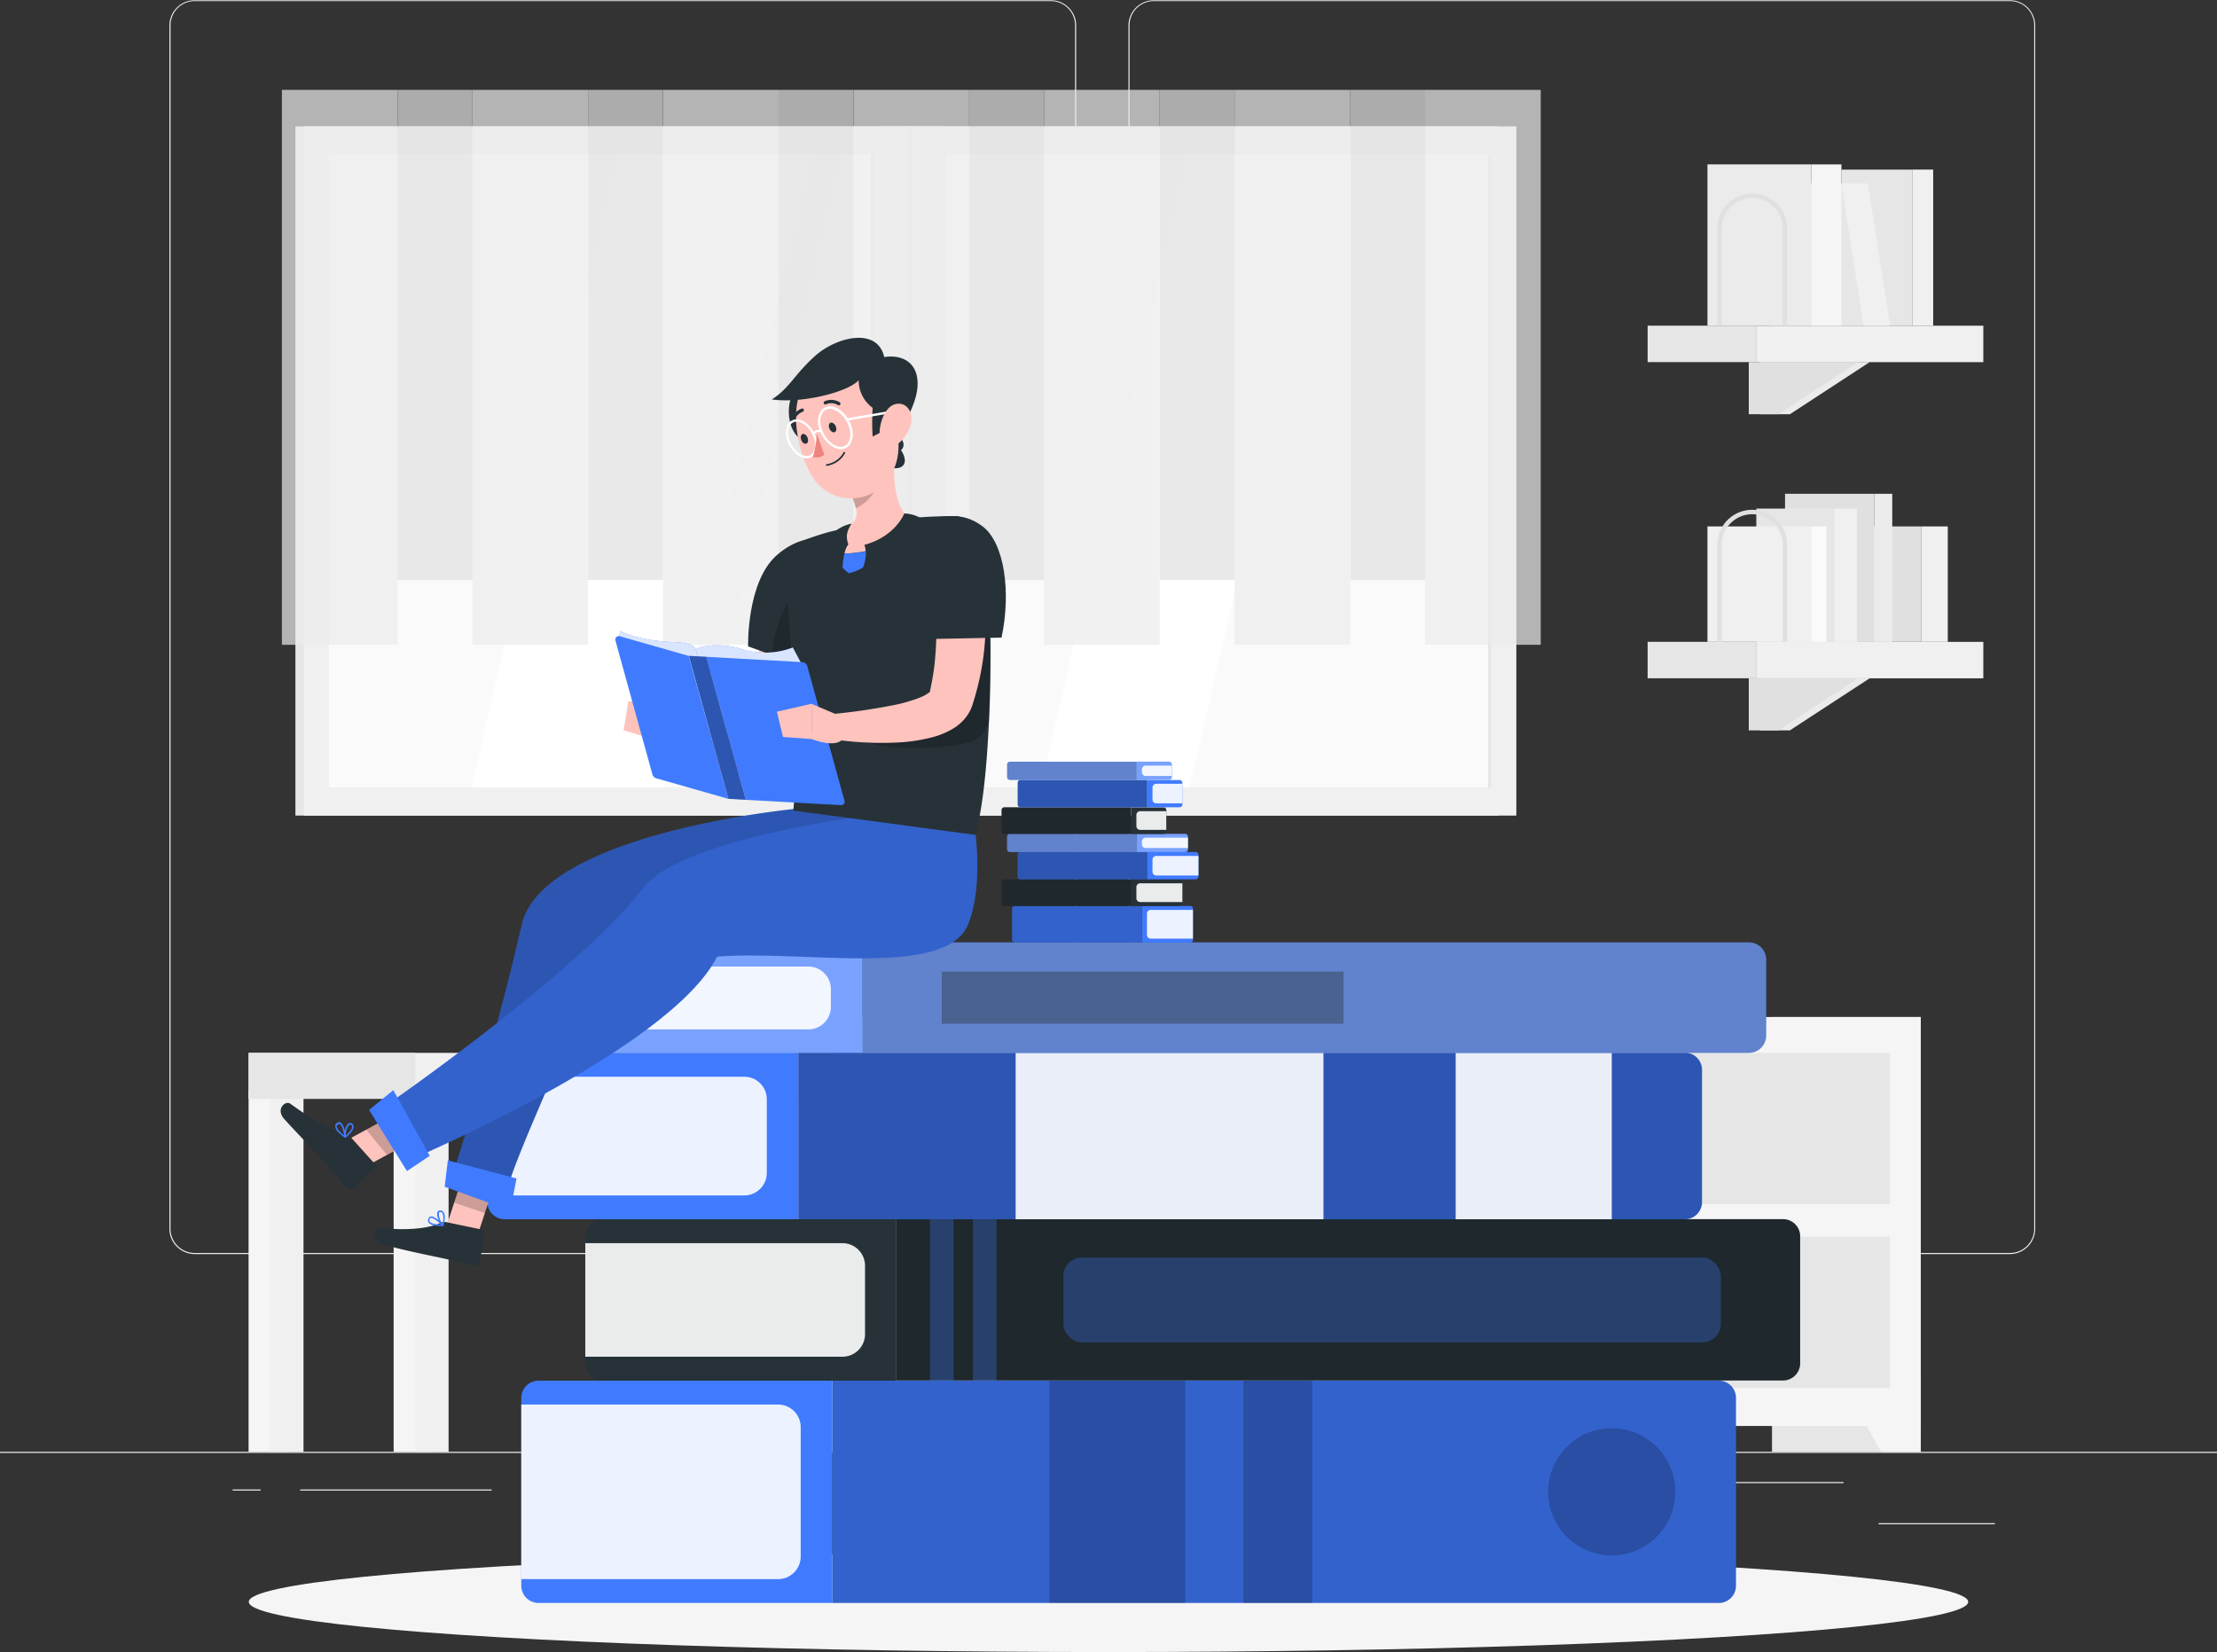 <svg xmlns="http://www.w3.org/2000/svg" viewBox="0 0 500 372.61"><rect x="0" y="0" width="500" height="372.61" fill="#333333" stroke="none"/><defs><style>.cls-1{fill:#ebebeb;}.cls-2{fill:#e6e6e6;}.cls-3{fill:#f0f0f0;}.cls-4{fill:#fafafa;}.cls-11,.cls-15,.cls-18,.cls-5{fill:#fff;}.cls-6{opacity:0.7;}.cls-7{fill:#e0e0e0;}.cls-8{fill:#f5f5f5;}.cls-13,.cls-9{fill:#407bff;}.cls-10{opacity:0.2;}.cls-11{opacity:0.9;}.cls-12,.cls-16{fill:#263238;}.cls-13,.cls-14,.cls-15{opacity:0.3;}.cls-16{opacity:0.4;}.cls-17{fill:#ffc3bd;}.cls-18{opacity:0.8;}.cls-19{fill:#ed847e;}</style></defs><g id="Background_Complete" data-name="Background Complete"><rect class="cls-1" y="327.45" width="500" height="0.25"/><rect class="cls-1" x="423.67" y="343.54" width="26.23" height="0.25"/><rect class="cls-1" x="322.53" y="340.28" width="34.23" height="0.25"/><rect class="cls-1" x="389.33" y="334.26" width="26.44" height="0.25"/><rect class="cls-1" x="67.7" y="335.94" width="43.19" height="0.25"/><rect class="cls-1" x="52.46" y="335.94" width="6.33" height="0.25"/><rect class="cls-1" x="131.47" y="340.16" width="56.2" height="0.25"/><path class="cls-1" d="M237,337.8H43.91a5.71,5.71,0,0,1-5.7-5.71V60.66A5.71,5.71,0,0,1,43.91,55H237a5.71,5.71,0,0,1,5.71,5.71V332.09A5.71,5.71,0,0,1,237,337.8ZM43.91,55.2a5.46,5.46,0,0,0-5.45,5.46V332.09a5.46,5.46,0,0,0,5.45,5.46H237a5.47,5.47,0,0,0,5.46-5.46V60.66A5.47,5.47,0,0,0,237,55.2Z" transform="translate(0 -54.95)"/><path class="cls-1" d="M453.31,337.8H260.21a5.72,5.72,0,0,1-5.71-5.71V60.66A5.72,5.72,0,0,1,260.21,55h193.1A5.71,5.71,0,0,1,459,60.66V332.09A5.71,5.71,0,0,1,453.31,337.8ZM260.21,55.2a5.47,5.47,0,0,0-5.46,5.46V332.09a5.47,5.47,0,0,0,5.46,5.46h193.1a5.47,5.47,0,0,0,5.46-5.46V60.66a5.47,5.47,0,0,0-5.46-5.46Z" transform="translate(0 -54.95)"/><rect class="cls-2" x="66.62" y="28.51" width="271.32" height="155.44"/><rect class="cls-3" x="68.51" y="28.51" width="273.47" height="155.44"/><rect class="cls-4" x="133.87" y="30.09" width="142.75" height="262.17" transform="translate(366.42 -99.02) rotate(90)"/><polygon class="cls-5" points="106.34 177.6 139.49 34.85 182.96 34.85 149.8 177.6 106.34 177.6"/><polygon class="cls-5" points="156.84 177.6 189.99 34.85 209.62 34.85 176.47 177.6 156.84 177.6"/><polygon class="cls-5" points="234.72 177.6 267.88 34.85 301.41 34.85 268.25 177.6 234.72 177.6"/><rect class="cls-2" x="264.6" y="160.82" width="142.75" height="0.72" transform="translate(497.15 -229.75) rotate(90)"/><rect class="cls-3" x="197.1" y="28.51" width="16.3" height="155.44"/><rect class="cls-2" x="125.36" y="160.82" width="142.75" height="0.72" transform="translate(357.92 -90.51) rotate(90)"/><rect class="cls-2" x="204.96" y="28.51" width="0.57" height="155.44"/><g class="cls-6"><rect class="cls-1" x="321.4" y="75.22" width="26.08" height="125.16" transform="translate(668.88 220.65) rotate(180)"/><rect class="cls-7" x="304.51" y="20.27" width="16.89" height="110.55"/><rect class="cls-1" x="278.43" y="75.22" width="26.08" height="125.16" transform="translate(582.94 220.65) rotate(180)"/><rect class="cls-7" x="261.54" y="20.27" width="16.89" height="110.55"/><rect class="cls-1" x="235.46" y="75.22" width="26.08" height="125.16" transform="translate(497 220.65) rotate(180)"/><rect class="cls-7" x="218.57" y="20.27" width="16.89" height="110.55"/><rect class="cls-1" x="192.49" y="75.22" width="26.08" height="125.16" transform="translate(411.06 220.65) rotate(180)"/><rect class="cls-7" x="175.6" y="20.27" width="16.89" height="110.55"/><rect class="cls-1" x="149.52" y="75.22" width="26.08" height="125.16" transform="translate(325.12 220.65) rotate(180)"/><rect class="cls-7" x="132.63" y="20.27" width="16.89" height="110.55"/><rect class="cls-1" x="106.55" y="75.22" width="26.08" height="125.16" transform="translate(239.18 220.65) rotate(180)"/><rect class="cls-1" x="63.58" y="75.22" width="26.08" height="125.16" transform="translate(153.24 220.65) rotate(180)"/><rect class="cls-7" x="89.66" y="20.27" width="16.89" height="110.55"/></g><rect class="cls-2" x="399.64" y="229.38" width="33.55" height="98.07"/><polygon class="cls-8" points="424.22 327.45 433.18 327.45 433.18 310.53 414.83 310.53 424.22 327.45"/><rect class="cls-2" x="194.46" y="229.38" width="33.55" height="98.07"/><rect class="cls-8" x="220.19" y="229.38" width="212.99" height="92.24"/><polygon class="cls-8" points="229.14 327.45 220.19 327.45 220.19 310.53 238.54 310.53 229.14 327.45"/><rect class="cls-2" x="227.14" y="237.47" width="199.1" height="34.14"/><rect class="cls-2" x="227.14" y="278.92" width="199.1" height="34.14"/><rect class="cls-3" x="396.04" y="128.41" width="51.27" height="8.22" transform="translate(843.34 210.09) rotate(180)"/><rect class="cls-2" x="371.59" y="73.45" width="24.45" height="8.22"/><polygon class="cls-1" points="396.98 81.67 421.67 81.67 403.67 93.43 396.98 93.43 396.98 81.67"/><polygon class="cls-7" points="394.4 81.67 419.09 81.67 401.09 93.43 394.4 93.43 394.4 81.67"/><rect class="cls-2" x="415.3" y="93.2" width="16.05" height="35.2" transform="translate(846.65 166.66) rotate(180)"/><rect class="cls-3" x="431.35" y="38.25" width="4.64" height="35.2"/><polygon class="cls-2" points="394.62 41.35 415.3 41.35 420.29 73.45 399.6 73.45 394.62 41.35"/><polygon class="cls-3" points="421.28 41.35 415.3 41.35 420.29 73.45 426.27 73.45 421.28 41.35"/><rect class="cls-1" x="385.08" y="92.03" width="23.44" height="36.38" transform="translate(793.6 165.48) rotate(180)"/><rect class="cls-8" x="408.52" y="37.08" width="6.78" height="36.38"/><path class="cls-7" d="M403.08,128.41h-1v-21.9a6.89,6.89,0,1,0-13.78,0v21.9h-1v-21.9a7.89,7.89,0,1,1,15.78,0Z" transform="translate(0 -54.95)"/><rect class="cls-3" x="396.04" y="199.71" width="51.27" height="8.22" transform="translate(843.34 352.7) rotate(180)"/><rect class="cls-2" x="371.59" y="144.76" width="24.45" height="8.22"/><polygon class="cls-1" points="396.98 152.98 421.67 152.98 403.67 164.73 396.98 164.73 396.98 152.98"/><polygon class="cls-7" points="394.4 152.98 419.09 152.98 401.09 164.73 394.4 164.73 394.4 152.98"/><rect class="cls-7" x="409.83" y="173.68" width="23.44" height="26.03" transform="translate(843.1 318.44) rotate(180)"/><rect class="cls-3" x="433.27" y="118.73" width="6.01" height="26.03"/><rect class="cls-7" x="402.58" y="166.32" width="20.09" height="33.39" transform="translate(825.25 311.08) rotate(180)"/><rect class="cls-1" x="422.67" y="111.37" width="4.09" height="33.39"/><rect class="cls-2" x="396.1" y="169.67" width="17.61" height="30.05" transform="translate(809.81 314.43) rotate(180)"/><rect class="cls-3" x="413.71" y="114.71" width="5.09" height="30.05"/><rect class="cls-3" x="385.08" y="173.68" width="23.44" height="26.03" transform="translate(793.6 318.44) rotate(180)"/><rect class="cls-4" x="408.52" y="118.73" width="3.39" height="26.03"/><path class="cls-7" d="M403.08,199.71h-1V177.82a6.89,6.89,0,0,0-13.78,0v21.89h-1V177.82a7.89,7.89,0,0,1,15.78,0Z" transform="translate(0 -54.95)"/><rect class="cls-8" x="143.07" y="245.77" width="8.63" height="81.68"/><rect class="cls-3" x="147.95" y="245.77" width="7.51" height="81.68"/><rect class="cls-8" x="56.06" y="245.77" width="8.63" height="81.68"/><rect class="cls-3" x="60.94" y="245.77" width="7.51" height="81.68"/><rect class="cls-8" x="175.79" y="245.77" width="8.63" height="81.68"/><rect class="cls-3" x="180.66" y="245.77" width="7.51" height="81.68"/><rect class="cls-8" x="88.78" y="245.77" width="8.63" height="81.68"/><rect class="cls-3" x="56.06" y="292.42" width="132.11" height="10.36" transform="translate(244.24 540.25) rotate(180)"/><rect class="cls-2" x="56.06" y="292.42" width="37.59" height="10.36" transform="translate(149.72 540.25) rotate(180)"/><rect class="cls-3" x="93.66" y="245.77" width="7.51" height="81.68"/></g><g id="Shadow"><ellipse id="_Path_" data-name="&lt;Path&gt;" class="cls-8" cx="250" cy="361.29" rx="193.89" ry="11.32"/></g><g id="Books"><path class="cls-9" d="M191.56,366.35H391.5a0,0,0,0,1,0,0v50.14a0,0,0,0,1,0,0H191.56a3.88,3.88,0,0,1-3.88-3.88V370.23A3.88,3.88,0,0,1,191.56,366.35Z" transform="translate(579.19 727.89) rotate(180)"/><path class="cls-10" d="M191.56,366.35H391.5a0,0,0,0,1,0,0v50.14a0,0,0,0,1,0,0H191.56a3.88,3.88,0,0,1-3.88-3.88V370.23A3.88,3.88,0,0,1,191.56,366.35Z" transform="translate(579.19 727.89) rotate(180)"/><rect class="cls-10" x="236.7" y="366.35" width="30.59" height="50.14" transform="translate(504 727.89) rotate(180)"/><rect class="cls-10" x="280.44" y="366.35" width="15.51" height="50.14" transform="translate(576.39 727.89) rotate(180)"/><path class="cls-9" d="M121.46,311.4h66.22a0,0,0,0,1,0,0v50.14a0,0,0,0,1,0,0H121.46a3.9,3.9,0,0,1-3.9-3.9V315.3A3.9,3.9,0,0,1,121.46,311.4Z"/><path class="cls-11" d="M117.56,316.79h57.93a5.09,5.09,0,0,1,5.09,5.09v29.19a5.09,5.09,0,0,1-5.09,5.09H117.56a0,0,0,0,1,0,0V316.79A0,0,0,0,1,117.56,316.79Z"/><circle class="cls-10" cx="363.49" cy="336.47" r="14.34"/><path class="cls-12" d="M206,330H406a0,0,0,0,1,0,0v36.39a0,0,0,0,1,0,0H206a3.88,3.88,0,0,1-3.88-3.88V333.84A3.88,3.88,0,0,1,206,330Z" transform="translate(608.11 641.36) rotate(180)"/><path class="cls-10" d="M206,330H406a0,0,0,0,1,0,0v36.39a0,0,0,0,1,0,0H206a3.88,3.88,0,0,1-3.88-3.88V333.84A3.88,3.88,0,0,1,206,330Z" transform="translate(608.11 641.36) rotate(180)"/><path class="cls-12" d="M135.93,275h66.22a0,0,0,0,1,0,0V311.4a0,0,0,0,1,0,0H135.93a3.9,3.9,0,0,1-3.9-3.9V278.91A3.9,3.9,0,0,1,135.93,275Z"/><path class="cls-11" d="M132,280.39H190a5.09,5.09,0,0,1,5.09,5.09v15.45A5.09,5.09,0,0,1,190,306H132a0,0,0,0,1,0,0V280.39A0,0,0,0,1,132,280.39Z"/><rect class="cls-13" x="239.83" y="338.58" width="148.28" height="19.16" rx="4.19" transform="translate(627.93 641.36) rotate(180)"/><rect class="cls-13" x="209.74" y="329.96" width="5.31" height="36.39" transform="translate(424.79 641.36) rotate(180)"/><rect class="cls-13" x="219.44" y="329.96" width="5.31" height="36.39" transform="translate(444.18 641.36) rotate(180)"/><path class="cls-9" d="M183.92,292.42H383.85a0,0,0,0,1,0,0V330a0,0,0,0,1,0,0H183.92a3.88,3.88,0,0,1-3.88-3.88V296.3A3.88,3.88,0,0,1,183.92,292.42Z" transform="translate(563.89 567.42) rotate(180)"/><path class="cls-14" d="M183.92,292.42H383.85a0,0,0,0,1,0,0V330a0,0,0,0,1,0,0H183.92a3.88,3.88,0,0,1-3.88-3.88V296.3A3.88,3.88,0,0,1,183.92,292.42Z" transform="translate(563.89 567.42) rotate(180)"/><rect class="cls-11" x="229.05" y="292.42" width="69.42" height="37.54" transform="translate(527.53 567.42) rotate(180)"/><rect class="cls-11" x="328.29" y="292.42" width="35.2" height="37.54" transform="translate(691.79 567.42) rotate(180)"/><path class="cls-9" d="M113.82,237.47H180a0,0,0,0,1,0,0V275a0,0,0,0,1,0,0H113.82a3.9,3.9,0,0,1-3.9-3.9V241.37A3.9,3.9,0,0,1,113.82,237.47Z"/><path class="cls-11" d="M109.92,242.85h57.93a5.09,5.09,0,0,1,5.09,5.09v16.59a5.09,5.09,0,0,1-5.09,5.09H109.92a0,0,0,0,1,0,0V242.85A0,0,0,0,1,109.92,242.85Z"/><path class="cls-9" d="M198.38,267.52H398.31a0,0,0,0,1,0,0v24.9a0,0,0,0,1,0,0H198.38a3.88,3.88,0,0,1-3.88-3.88V271.4A3.88,3.88,0,0,1,198.38,267.52Z" transform="translate(592.81 504.98) rotate(180)"/><path class="cls-15" d="M198.38,267.52H398.31a0,0,0,0,1,0,0v24.9a0,0,0,0,1,0,0H198.38a3.88,3.88,0,0,1-3.88-3.88V271.4A3.88,3.88,0,0,1,198.38,267.52Z" transform="translate(592.81 504.98) rotate(180)"/><path class="cls-10" d="M198.38,267.52H398.31a0,0,0,0,1,0,0v24.9a0,0,0,0,1,0,0H198.38a3.88,3.88,0,0,1-3.88-3.88V271.4A3.88,3.88,0,0,1,198.38,267.52Z" transform="translate(592.81 504.98) rotate(180)"/><path class="cls-9" d="M128.28,212.57H194.5a0,0,0,0,1,0,0v24.9a0,0,0,0,1,0,0H128.28a3.9,3.9,0,0,1-3.9-3.9v-17.1A3.9,3.9,0,0,1,128.28,212.57Z"/><path class="cls-15" d="M128.28,212.57H194.5a0,0,0,0,1,0,0v24.9a0,0,0,0,1,0,0H128.28a3.9,3.9,0,0,1-3.9-3.9v-17.1A3.9,3.9,0,0,1,128.28,212.57Z"/><path class="cls-11" d="M124.38,218H182.3a5.09,5.09,0,0,1,5.09,5.09v4a5.09,5.09,0,0,1-5.09,5.09H124.38a0,0,0,0,1,0,0V218A0,0,0,0,1,124.38,218Z"/><rect class="cls-16" x="212.4" y="274.08" width="90.62" height="11.77" transform="translate(515.41 504.98) rotate(180)"/><path class="cls-9" d="M228.9,204.33h28.59a0,0,0,0,1,0,0v8.25a0,0,0,0,1,0,0H228.9a.64.64,0,0,1-.64-.64v-7A.64.64,0,0,1,228.9,204.33Z"/><path class="cls-10" d="M228.9,204.33h28.59a0,0,0,0,1,0,0v8.25a0,0,0,0,1,0,0H228.9a.64.64,0,0,1-.64-.64v-7A.64.64,0,0,1,228.9,204.33Z"/><path class="cls-9" d="M258.14,259.28H269a0,0,0,0,1,0,0v8.25a0,0,0,0,1,0,0h-10.9a.64.64,0,0,1-.64-.64v-7A.64.64,0,0,1,258.14,259.28Z" transform="translate(526.53 471.87) rotate(180)"/><path class="cls-11" d="M258.66,260.17h9.53a.84.84,0,0,1,.84.84v4.8a.84.84,0,0,1-.84.84h-9.53a0,0,0,0,1,0,0v-6.48A0,0,0,0,1,258.66,260.17Z" transform="translate(527.7 471.87) rotate(180)"/><path class="cls-12" d="M226.52,198.34h28.59a0,0,0,0,1,0,0v6a0,0,0,0,1,0,0H226.52a.64.64,0,0,1-.64-.64V199A.64.64,0,0,1,226.52,198.34Z"/><path class="cls-10" d="M226.52,198.34h28.59a0,0,0,0,1,0,0v6a0,0,0,0,1,0,0H226.52a.64.64,0,0,1-.64-.64V199A.64.64,0,0,1,226.52,198.34Z"/><path class="cls-12" d="M255.76,253.29h10.9a0,0,0,0,1,0,0v6a0,0,0,0,1,0,0h-10.9a.64.64,0,0,1-.64-.64v-4.71A.64.64,0,0,1,255.76,253.29Z" transform="translate(521.77 457.63) rotate(180)"/><path class="cls-11" d="M256.28,254.18h9.53a.84.84,0,0,1,.84.84v2.54a.84.84,0,0,1-.84.84h-9.53a0,0,0,0,1,0,0v-4.22A0,0,0,0,1,256.28,254.18Z" transform="translate(522.94 457.63) rotate(180)"/><path class="cls-9" d="M230.16,192.16h28.59a0,0,0,0,1,0,0v6.18a0,0,0,0,1,0,0H230.16a.64.64,0,0,1-.64-.64v-4.9A.64.64,0,0,1,230.16,192.16Z"/><path class="cls-14" d="M230.16,192.16h28.59a0,0,0,0,1,0,0v6.18a0,0,0,0,1,0,0H230.16a.64.64,0,0,1-.64-.64v-4.9A.64.64,0,0,1,230.16,192.16Z"/><path class="cls-9" d="M259.39,247.12h10.9a0,0,0,0,1,0,0v6.18a0,0,0,0,1,0,0h-10.9a.64.64,0,0,1-.64-.64v-4.89A.64.64,0,0,1,259.39,247.12Z" transform="translate(529.04 445.46) rotate(180)"/><path class="cls-11" d="M259.92,248h9.53a.84.84,0,0,1,.84.84v2.73a.84.84,0,0,1-.84.84h-9.53a0,0,0,0,1,0,0V248A0,0,0,0,1,259.92,248Z" transform="translate(530.21 445.46) rotate(180)"/><path class="cls-9" d="M227.78,188.07h28.59a0,0,0,0,1,0,0v4.1a0,0,0,0,1,0,0H227.78a.64.64,0,0,1-.64-.64V188.7A.64.64,0,0,1,227.78,188.07Z"/><path class="cls-15" d="M227.78,188.07h28.59a0,0,0,0,1,0,0v4.1a0,0,0,0,1,0,0H227.78a.64.64,0,0,1-.64-.64V188.7A.64.64,0,0,1,227.78,188.07Z"/><path class="cls-10" d="M227.78,188.07h28.59a0,0,0,0,1,0,0v4.1a0,0,0,0,1,0,0H227.78a.64.64,0,0,1-.64-.64V188.7A.64.64,0,0,1,227.78,188.07Z"/><path class="cls-9" d="M257,243h10.9a0,0,0,0,1,0,0v4.1a0,0,0,0,1,0,0H257a.64.64,0,0,1-.64-.64v-2.81A.64.64,0,0,1,257,243Z" transform="translate(524.28 435.18) rotate(180)"/><path class="cls-15" d="M257,243h10.9a0,0,0,0,1,0,0v4.1a0,0,0,0,1,0,0H257a.64.64,0,0,1-.64-.64v-2.81A.64.64,0,0,1,257,243Z" transform="translate(524.28 435.18) rotate(180)"/><path class="cls-11" d="M257.54,243.91h9.53a.84.84,0,0,1,.84.84v.65a.84.84,0,0,1-.84.84h-9.53a0,0,0,0,1,0,0v-2.32A0,0,0,0,1,257.54,243.91Z" transform="translate(525.45 435.18) rotate(180)"/><path class="cls-12" d="M226.52,182.08h28.59a0,0,0,0,1,0,0v6a0,0,0,0,1,0,0H226.52a.64.64,0,0,1-.64-.64v-4.71A.64.64,0,0,1,226.52,182.08Z"/><path class="cls-10" d="M226.52,182.08h28.59a0,0,0,0,1,0,0v6a0,0,0,0,1,0,0H226.52a.64.64,0,0,1-.64-.64v-4.71A.64.64,0,0,1,226.52,182.08Z"/><path class="cls-12" d="M255.76,237H263a0,0,0,0,1,0,0v6a0,0,0,0,1,0,0h-7.27a.64.64,0,0,1-.64-.64v-4.71A.64.64,0,0,1,255.76,237Z" transform="translate(518.14 425.1) rotate(180)"/><path class="cls-11" d="M256.28,237.92h5.9a.84.84,0,0,1,.84.84v2.54a.84.84,0,0,1-.84.84h-5.9a0,0,0,0,1,0,0v-4.22A0,0,0,0,1,256.28,237.92Z" transform="translate(519.31 425.1) rotate(180)"/><path class="cls-9" d="M230.16,175.9h28.59a0,0,0,0,1,0,0v6.18a0,0,0,0,1,0,0H230.16a.64.64,0,0,1-.64-.64v-4.9A.64.64,0,0,1,230.16,175.9Z"/><path class="cls-14" d="M230.16,175.9h28.59a0,0,0,0,1,0,0v6.18a0,0,0,0,1,0,0H230.16a.64.64,0,0,1-.64-.64v-4.9A.64.64,0,0,1,230.16,175.9Z"/><path class="cls-9" d="M259.39,230.85h7.27a0,0,0,0,1,0,0V237a0,0,0,0,1,0,0h-7.27a.64.64,0,0,1-.64-.64v-4.89A.64.64,0,0,1,259.39,230.85Z" transform="translate(525.41 412.93) rotate(180)"/><path class="cls-11" d="M259.92,231.74h5.9a.84.84,0,0,1,.84.84v2.73a.84.84,0,0,1-.84.84h-5.9a0,0,0,0,1,0,0v-4.41A0,0,0,0,1,259.92,231.74Z" transform="translate(526.58 412.93) rotate(180)"/><path class="cls-9" d="M227.78,171.8h28.59a0,0,0,0,1,0,0v4.1a0,0,0,0,1,0,0H227.78a.64.64,0,0,1-.64-.64v-2.82A.64.64,0,0,1,227.78,171.8Z"/><path class="cls-15" d="M227.78,171.8h28.59a0,0,0,0,1,0,0v4.1a0,0,0,0,1,0,0H227.78a.64.64,0,0,1-.64-.64v-2.82A.64.64,0,0,1,227.78,171.8Z"/><path class="cls-10" d="M227.78,171.8h28.59a0,0,0,0,1,0,0v4.1a0,0,0,0,1,0,0H227.78a.64.64,0,0,1-.64-.64v-2.82A.64.64,0,0,1,227.78,171.8Z"/><path class="cls-9" d="M257,226.76h7.27a0,0,0,0,1,0,0v4.1a0,0,0,0,1,0,0H257a.64.64,0,0,1-.64-.64V227.4A.64.64,0,0,1,257,226.76Z" transform="translate(520.65 402.65) rotate(180)"/><path class="cls-15" d="M257,226.76h7.27a0,0,0,0,1,0,0v4.1a0,0,0,0,1,0,0H257a.64.64,0,0,1-.64-.64V227.4A.64.64,0,0,1,257,226.76Z" transform="translate(520.65 402.65) rotate(180)"/><path class="cls-11" d="M257.54,227.64h5.9a.84.84,0,0,1,.84.84v.65a.84.84,0,0,1-.84.84h-5.9a0,0,0,0,1,0,0v-2.32A0,0,0,0,1,257.54,227.64Z" transform="translate(521.82 402.65) rotate(180)"/></g><g id="Character"><polygon class="cls-17" points="106.75 281.54 100.15 278.24 105.51 261.84 112.11 265.15 106.75 281.54"/><path class="cls-12" d="M100.73,330.61l8.1,1.7a.54.54,0,0,1,.44.61l-1,6.49a1.3,1.3,0,0,1-1.53,1c-2.81-.64-4.13-1.09-7.69-1.84-2.19-.46-9.76-2-12.68-3s-1.85-3.87-.52-3.7c6,.74,11.13.07,13.5-1.1A2.1,2.1,0,0,1,100.73,330.61Z" transform="translate(0 -54.95)"/><polygon class="cls-10" points="112.11 265.15 105.51 261.84 102.44 271.25 109.35 273.61 112.11 265.15"/><path class="cls-9" d="M179,237.43s-56.59,5.48-61.32,26.09c-6.81,29.61-16,57.75-16,57.75l12.66,2.23c1.94-8.43,16.37-38,23.14-57.93,15.33-2.29,56.31,6.41,62.45-5.25a44.31,44.31,0,0,0,4.89-19.11Z" transform="translate(0 -54.95)"/><path class="cls-14" d="M179,237.43s-56.59,5.48-61.32,26.09c-6.81,29.61-16,57.75-16,57.75l12.66,2.23c1.94-8.43,16.37-38,23.14-57.93,15.33-2.29,56.31,6.41,62.45-5.25a44.31,44.31,0,0,0,4.89-19.11Z" transform="translate(0 -54.95)"/><polygon class="cls-9" points="115.09 273.03 100.29 267.67 101 261.72 116.49 265.8 115.09 273.03"/><path class="cls-9" d="M97.91,331.33a8.61,8.61,0,0,0,2,.14.18.18,0,0,0,.16-.1.19.19,0,0,0,0-.18c-.2-.21-2-2-2.9-1.88a.67.67,0,0,0-.5.4.94.94,0,0,0,0,1A2,2,0,0,0,97.91,331.33Zm1.56-.2c-1.34,0-2.28-.25-2.55-.66a.6.6,0,0,1,0-.62.29.29,0,0,1,.23-.2C97.68,329.56,98.75,330.42,99.47,331.13Z" transform="translate(0 -54.95)"/><path class="cls-9" d="M99.85,331.47h.08a.17.17,0,0,0,.11-.12c0-.08.63-2.13,0-3a.85.85,0,0,0-.67-.38.64.64,0,0,0-.71.38c-.33.75.43,2.48,1.05,3.06Zm-.38-3.13a.51.51,0,0,1,.33.22,3.82,3.82,0,0,1,0,2.39A3.44,3.44,0,0,1,99,328.5c0-.09.12-.19.37-.17Z" transform="translate(0 -54.95)"/><path class="cls-17" d="M185.1,185.62c-.34,3.72-.88,7.22-1.46,10.81s-1.34,7.13-2.27,10.7a76.32,76.32,0,0,1-3.52,10.73,35.07,35.07,0,0,1-2.81,5.47,19.69,19.69,0,0,1-2.11,2.79,13.77,13.77,0,0,1-3.27,2.7l-.42.24-.23.08a11.49,11.49,0,0,1-6.73.22,20.47,20.47,0,0,1-4.72-1.86,30.8,30.8,0,0,1-3.86-2.5c-.6-.45-1.16-.94-1.72-1.43a21.7,21.7,0,0,1-1.66-1.56l3.14-4.55c1.17.38,2.43.87,3.64,1.23s2.41.75,3.56,1a15,15,0,0,0,3.14.44c.89,0,1.52-.24,1.36-.31l-.65.32a8.05,8.05,0,0,0,1.65-2.22,29.25,29.25,0,0,0,1.79-4,81.14,81.14,0,0,0,2.67-9.4c.73-3.27,1.36-6.6,1.91-10s1-6.8,1.46-10.06Z" transform="translate(0 -54.95)"/><path class="cls-12" d="M175.22,180.14c-6.88,6-6.5,20.6-6.5,20.6l18.18,6.56c3.85-6,5.74-17.46,5.4-22.38C191.77,177.36,183.38,173,175.22,180.14Z" transform="translate(0 -54.95)"/><path class="cls-10" d="M192.31,185.2c-3.27-1.57-7.74-1.07-12.16,2.79-4,3.49-5.55,9.92-6.13,14.67l12.88,4.64C190.68,201.4,192.57,190.25,192.31,185.2Z" transform="translate(0 -54.95)"/><polygon class="cls-17" points="80.67 264.07 78.47 257.03 93.77 248.73 95.96 255.77 80.67 264.07"/><path class="cls-12" d="M79,311.32l5.54,6.15a.52.52,0,0,1,0,.74l-4.6,4.69a1.3,1.3,0,0,1-1.84-.08c-1.89-2.17-2.69-3.31-5.13-6-1.5-1.66-6.77-7.15-8.84-9.45s.26-4.28,1.34-3.49c4.86,3.53,9.73,6.36,12.34,6.81A2.14,2.14,0,0,1,79,311.32Z" transform="translate(0 -54.95)"/><polygon class="cls-10" points="95.96 255.77 93.77 248.73 82.61 254.79 87.26 260.5 95.96 255.77"/><path class="cls-9" d="M191.8,239.5S153,244.7,145,255.32c-13.93,18.49-58,49-58,49l4,12.89s60.06-25.33,70.74-46.51c19.62-1.51,51.54,4.95,56.57-7.23,3.35-8.11,1.71-20.22,1.71-20.22Z" transform="translate(0 -54.95)"/><path class="cls-10" d="M191.8,239.5S153,244.7,145,255.32c-13.93,18.49-58,49-58,49l4,12.89s60.06-25.33,70.74-46.51c19.62-1.51,51.54,4.95,56.57-7.23,3.35-8.11,1.71-20.22,1.71-20.22Z" transform="translate(0 -54.95)"/><polygon class="cls-9" points="91.78 264.13 83.24 250.35 88.7 245.87 96.92 260.69 91.78 264.13"/><path class="cls-9" d="M76.24,310.24a9.35,9.35,0,0,0,1.51,1.28.17.17,0,0,0,.19,0,.16.16,0,0,0,.08-.17c0-.28-.37-2.79-1.24-3.22a.65.65,0,0,0-.63,0,1,1,0,0,0-.55.78A2,2,0,0,0,76.24,310.24Zm1.38.77c-1.08-.81-1.7-1.55-1.67-2a.62.62,0,0,1,.37-.5.31.31,0,0,1,.31,0C77.09,308.68,77.45,310,77.62,311Z" transform="translate(0 -54.95)"/><path class="cls-9" d="M77.72,311.5l.07,0a.13.13,0,0,0,.16,0c.08,0,1.76-1.35,1.8-2.38a.92.92,0,0,0-.31-.71.68.68,0,0,0-.81-.11c-.71.41-1.11,2.26-.95,3.1A.2.2,0,0,0,77.72,311.5Zm1.55-2.75a.51.51,0,0,1,.13.37c0,.62-.88,1.48-1.41,1.93a3.47,3.47,0,0,1,.81-2.43.33.33,0,0,1,.41.07Z" transform="translate(0 -54.95)"/><path class="cls-17" d="M155.39,218.84l-5.88-5.68-4.08,8s7.14,3.91,8.93,2.12Z" transform="translate(0 -54.95)"/><polygon class="cls-17" points="141.7 158.15 140.64 164.71 145.43 166.15 149.51 158.21 141.7 158.15"/><path class="cls-12" d="M219.62,175.2c-.74-1.95-2.06-3.88-4.15-3.85-.43,0-3,0-3.46.06-2.4.06-5.4.22-8.3.59a145.81,145.81,0,0,0-16.51,2.87c-2.5.68-4.9,1.53-6.82,2.26l-.07,0a5.37,5.37,0,0,0-3.39,5.53c1,10.57,3.48,39.92,2,55.12l41,5.4c2.46-7.82,3.44-25.73,3.46-40.33C223.46,194.08,222.67,183.17,219.62,175.2Z" transform="translate(0 -54.95)"/><path class="cls-10" d="M223.24,195.34l-.81.06-5.2,4.5-5.38,18.53-18.48,3.23c4.49,2.27,17.55,2.73,25.27.68a6.15,6.15,0,0,0,4.52-5.72c.19-4.63.28-9.33.28-13.74C223.44,200.49,223.39,197.94,223.24,195.34Z" transform="translate(0 -54.95)"/><path class="cls-9" d="M156.89,201.39s3.61-2,10.38-.06A17.46,17.46,0,0,0,178.8,201l2.53,4.74-23,.8Z" transform="translate(0 -54.95)"/><path class="cls-18" d="M156.89,201.39s3.61-2,10.38-.06A17.46,17.46,0,0,0,178.8,201l2.53,4.74-23,.8Z" transform="translate(0 -54.95)"/><path class="cls-9" d="M156.89,201.39s-.15-1.45-4.52-1.6c-8.79-.29-12.5-2.54-12.5-2.54l-.36,2.27,18.81,7Z" transform="translate(0 -54.95)"/><path class="cls-18" d="M156.89,201.39s-.15-1.45-4.52-1.6c-8.79-.29-12.5-2.54-12.5-2.54l-.36,2.27,18.81,7Z" transform="translate(0 -54.95)"/><path class="cls-9" d="M164.28,235.13,148,230.49a1.31,1.31,0,0,1-.86-.87l-8.33-30.16a.79.79,0,0,1,1-1l15.51,4.43Z" transform="translate(0 -54.95)"/><path class="cls-9" d="M189.61,236.54l-21.4-1.19-8.91-32.26L181,204.3a1.21,1.21,0,0,1,1.06.88l8.38,30.32A.77.77,0,0,1,189.61,236.54Z" transform="translate(0 -54.95)"/><polygon class="cls-9" points="164.28 180.17 168.21 180.39 159.3 148.14 155.37 147.92 164.28 180.17"/><polygon class="cls-14" points="164.28 180.17 168.21 180.39 159.3 148.14 155.37 147.92 164.28 180.17"/><path class="cls-17" d="M221.63,182.53c.21,1.44.35,2.66.45,4s.17,2.58.23,3.88c.09,2.58.07,5.17-.09,7.77a59.5,59.5,0,0,1-2.89,15.69c0,.09-.18.52-.3.84a10.3,10.3,0,0,1-.47.94,9.54,9.54,0,0,1-1.12,1.57,10.65,10.65,0,0,1-2.47,2.05,18,18,0,0,1-4.54,1.92,38.28,38.28,0,0,1-8.12,1.23,74.74,74.74,0,0,1-15.28-.85l.26-5.53a139.57,139.57,0,0,0,14-2,35.18,35.18,0,0,0,6.2-1.77,8.37,8.37,0,0,0,2.08-1.15c.21-.18.31-.33.29-.35s-.05,0-.08.07a1,1,0,0,0-.08.11s-.06.18,0,0a57.06,57.06,0,0,0,1.1-6.45c.21-2.22.35-4.47.39-6.75s0-4.58-.1-6.88c-.05-1.15-.11-2.3-.2-3.44l-.14-1.71-.15-1.6Z" transform="translate(0 -54.95)"/><path class="cls-12" d="M221.63,173.69c-4.86-3.71-11.57-3.6-14.32,6.17-1.8,6.4-.84,19.28-.84,19.28l19.41-.39C228.05,188.51,226.55,177.45,221.63,173.69Z" transform="translate(0 -54.95)"/><path class="cls-17" d="M201.8,155.68l-4.08,4.79L192.16,167a19.82,19.82,0,0,1,.87,2.56c1,3.46-2.15,4.16-5,5.91,0,0-4.27,5.65,6,4s11.73-7,11.73-7C201.15,169.34,201.48,161.66,201.8,155.68Z" transform="translate(0 -54.95)"/><path class="cls-9" d="M197.12,178.8a25.65,25.65,0,0,1-3.15.69,17.18,17.18,0,0,1-4.16.25l-.24,1.19c-.37.26-.46,1.65,1.88,3.3C193.92,183.72,197.75,181.61,197.12,178.8Z" transform="translate(0 -54.95)"/><path class="cls-12" d="M203.94,170.75s-1.94,5.19-9,7.09c1,2.75-.64,5.88-.64,5.88s9.85-3.37,11.9-6.74,1.17-5.34,1.17-5.34A8.51,8.51,0,0,0,203.94,170.75Z" transform="translate(0 -54.95)"/><path class="cls-12" d="M190,183.49s.07-4.3,1.33-5.74c-.66-1.94-.31-3,.71-4.69a8.49,8.49,0,0,0-5.31,3.46C185.38,178.77,186.32,183.55,190,183.49Z" transform="translate(0 -54.95)"/><path class="cls-10" d="M192.16,167a19.82,19.82,0,0,1,.87,2.56c2.34-.91,5.13-4.06,5-6.6a11.54,11.54,0,0,0-.35-2.49Z" transform="translate(0 -54.95)"/><path class="cls-12" d="M178.61,144.2c-1.93,4.05-.27,13.67,8.88,9.84S181.75,137.63,178.61,144.2Z" transform="translate(0 -54.95)"/><path class="cls-12" d="M198.69,152.61c-.84,1.75-.12,5.91,3.83,4.26S200,149.77,198.69,152.61Z" transform="translate(0 -54.95)"/><path class="cls-12" d="M199.8,155.41c-1.28,1.46-1.71,5.66,2.55,5.13S201.87,153,199.8,155.41Z" transform="translate(0 -54.95)"/><path class="cls-17" d="M200.8,144.49c1.66,7.75,3,12.18.31,17.29a10.3,10.3,0,0,1-18.24.12c-3.52-6.32-5.65-17.93.87-23.29A10.43,10.43,0,0,1,200.8,144.49Z" transform="translate(0 -54.95)"/><path class="cls-12" d="M199.42,135.48c-1.58-6.88-10.8-4.49-15.5-.33s-5.91,7.43-9.87,9.89c7.31,1,17.66-1.9,19.6-4.36a7.72,7.72,0,0,0,3.16,6.26,51,51,0,0,0,0,6.47l3.34-1.7,3.89-1.56C209.78,140.45,206.39,134.46,199.42,135.48Z" transform="translate(0 -54.95)"/><path class="cls-5" d="M191.09,149.82a.26.26,0,0,1-.26-.22.26.26,0,0,1,.21-.31l10.84-1.85a.27.27,0,0,1,.31.22.26.26,0,0,1-.22.3l-10.84,1.85Z" transform="translate(0 -54.95)"/><path class="cls-5" d="M189.64,156.25h0c-2,0-4.2-2.15-4.91-4.76a4.43,4.43,0,0,1,.45-3.89,2.41,2.41,0,0,1,2-1h0c2,0,4.21,2.15,4.92,4.76h0a4.49,4.49,0,0,1-.46,3.9A2.4,2.4,0,0,1,189.64,156.25Zm-2.51-9.08a1.9,1.9,0,0,0-1.55.75,4,4,0,0,0-.36,3.43c.65,2.4,2.63,4.36,4.4,4.37a1.81,1.81,0,0,0,1.57-.75,4,4,0,0,0,.37-3.43c-.65-2.4-2.63-4.36-4.41-4.37Z" transform="translate(0 -54.95)"/><path class="cls-5" d="M183.45,153a.32.32,0,0,1-.14,0,.26.26,0,0,1-.09-.37,2,2,0,0,1,2-.73.28.28,0,0,1,.2.32.27.27,0,0,1-.32.2s-1-.22-1.47.49A.25.25,0,0,1,183.45,153Z" transform="translate(0 -54.95)"/><path class="cls-17" d="M205.45,150.42a8.37,8.37,0,0,1-3.29,4.91c-2.17,1.48-3.87-.36-3.78-2.94.08-2.32,1.3-5.88,3.73-6.33S206,148,205.45,150.42Z" transform="translate(0 -54.95)"/><path class="cls-12" d="M188.44,151c.29.57.22,1.2-.15,1.4s-.9-.1-1.19-.68-.21-1.2.15-1.4S188.15,150.42,188.44,151Z" transform="translate(0 -54.95)"/><path class="cls-12" d="M182.1,153.6c.26.59.16,1.21-.22,1.39s-.9-.15-1.15-.74-.15-1.22.23-1.39S181.85,153,182.1,153.6Z" transform="translate(0 -54.95)"/><path class="cls-12" d="M178.9,150.07a.38.38,0,0,0,.26-.25,3.15,3.15,0,0,1,1.88-2,.38.38,0,0,0,.25-.47.36.36,0,0,0-.46-.25h0a3.85,3.85,0,0,0-2.39,2.54.36.36,0,0,0,.24.47A.34.34,0,0,0,178.9,150.07Z" transform="translate(0 -54.95)"/><path class="cls-5" d="M181.93,158.31h0c-1.82,0-3.83-2-4.48-4.34a4.08,4.08,0,0,1,.42-3.56,2.19,2.19,0,0,1,1.8-.87h0c1.83,0,3.84,2,4.49,4.34h0a4.08,4.08,0,0,1-.42,3.55A2.19,2.19,0,0,1,181.93,158.31Zm-2.28-8.25a1.67,1.67,0,0,0-1.38.68,3.56,3.56,0,0,0-.33,3.09c.59,2.17,2.37,3.94,4,3.95h0a1.69,1.69,0,0,0,1.39-.67,3.6,3.6,0,0,0,.33-3.09h0c-.59-2.17-2.38-3.94-4-4Z" transform="translate(0 -54.95)"/><path class="cls-19" d="M184.2,152.68a20.37,20.37,0,0,1-.88,5.36,3.12,3.12,0,0,0,2.6-.49Z" transform="translate(0 -54.95)"/><path class="cls-12" d="M187.22,159.85a5.53,5.53,0,0,0,3.38-2.72.19.19,0,0,0-.1-.25.2.2,0,0,0-.25.09,5.27,5.27,0,0,1-3.82,2.68.2.2,0,0,0-.16.22.19.19,0,0,0,.22.15A5.2,5.2,0,0,0,187.22,159.85Z" transform="translate(0 -54.95)"/><path class="cls-12" d="M189.36,146.32a.33.33,0,0,0,.13-.13.38.38,0,0,0-.13-.52,3.64,3.64,0,0,0-3.4-.21.37.37,0,0,0-.16.51.38.38,0,0,0,.51.16,2.88,2.88,0,0,1,2.67.19A.35.35,0,0,0,189.36,146.32Z" transform="translate(0 -54.95)"/><path class="cls-17" d="M189.27,216.35,183,213.69l.21,8s6.21,2.51,7.24-.8Z" transform="translate(0 -54.95)"/><polygon class="cls-17" points="175.21 160.52 176.59 166.22 183.22 166.71 183.01 158.74 175.21 160.52"/></g></svg>